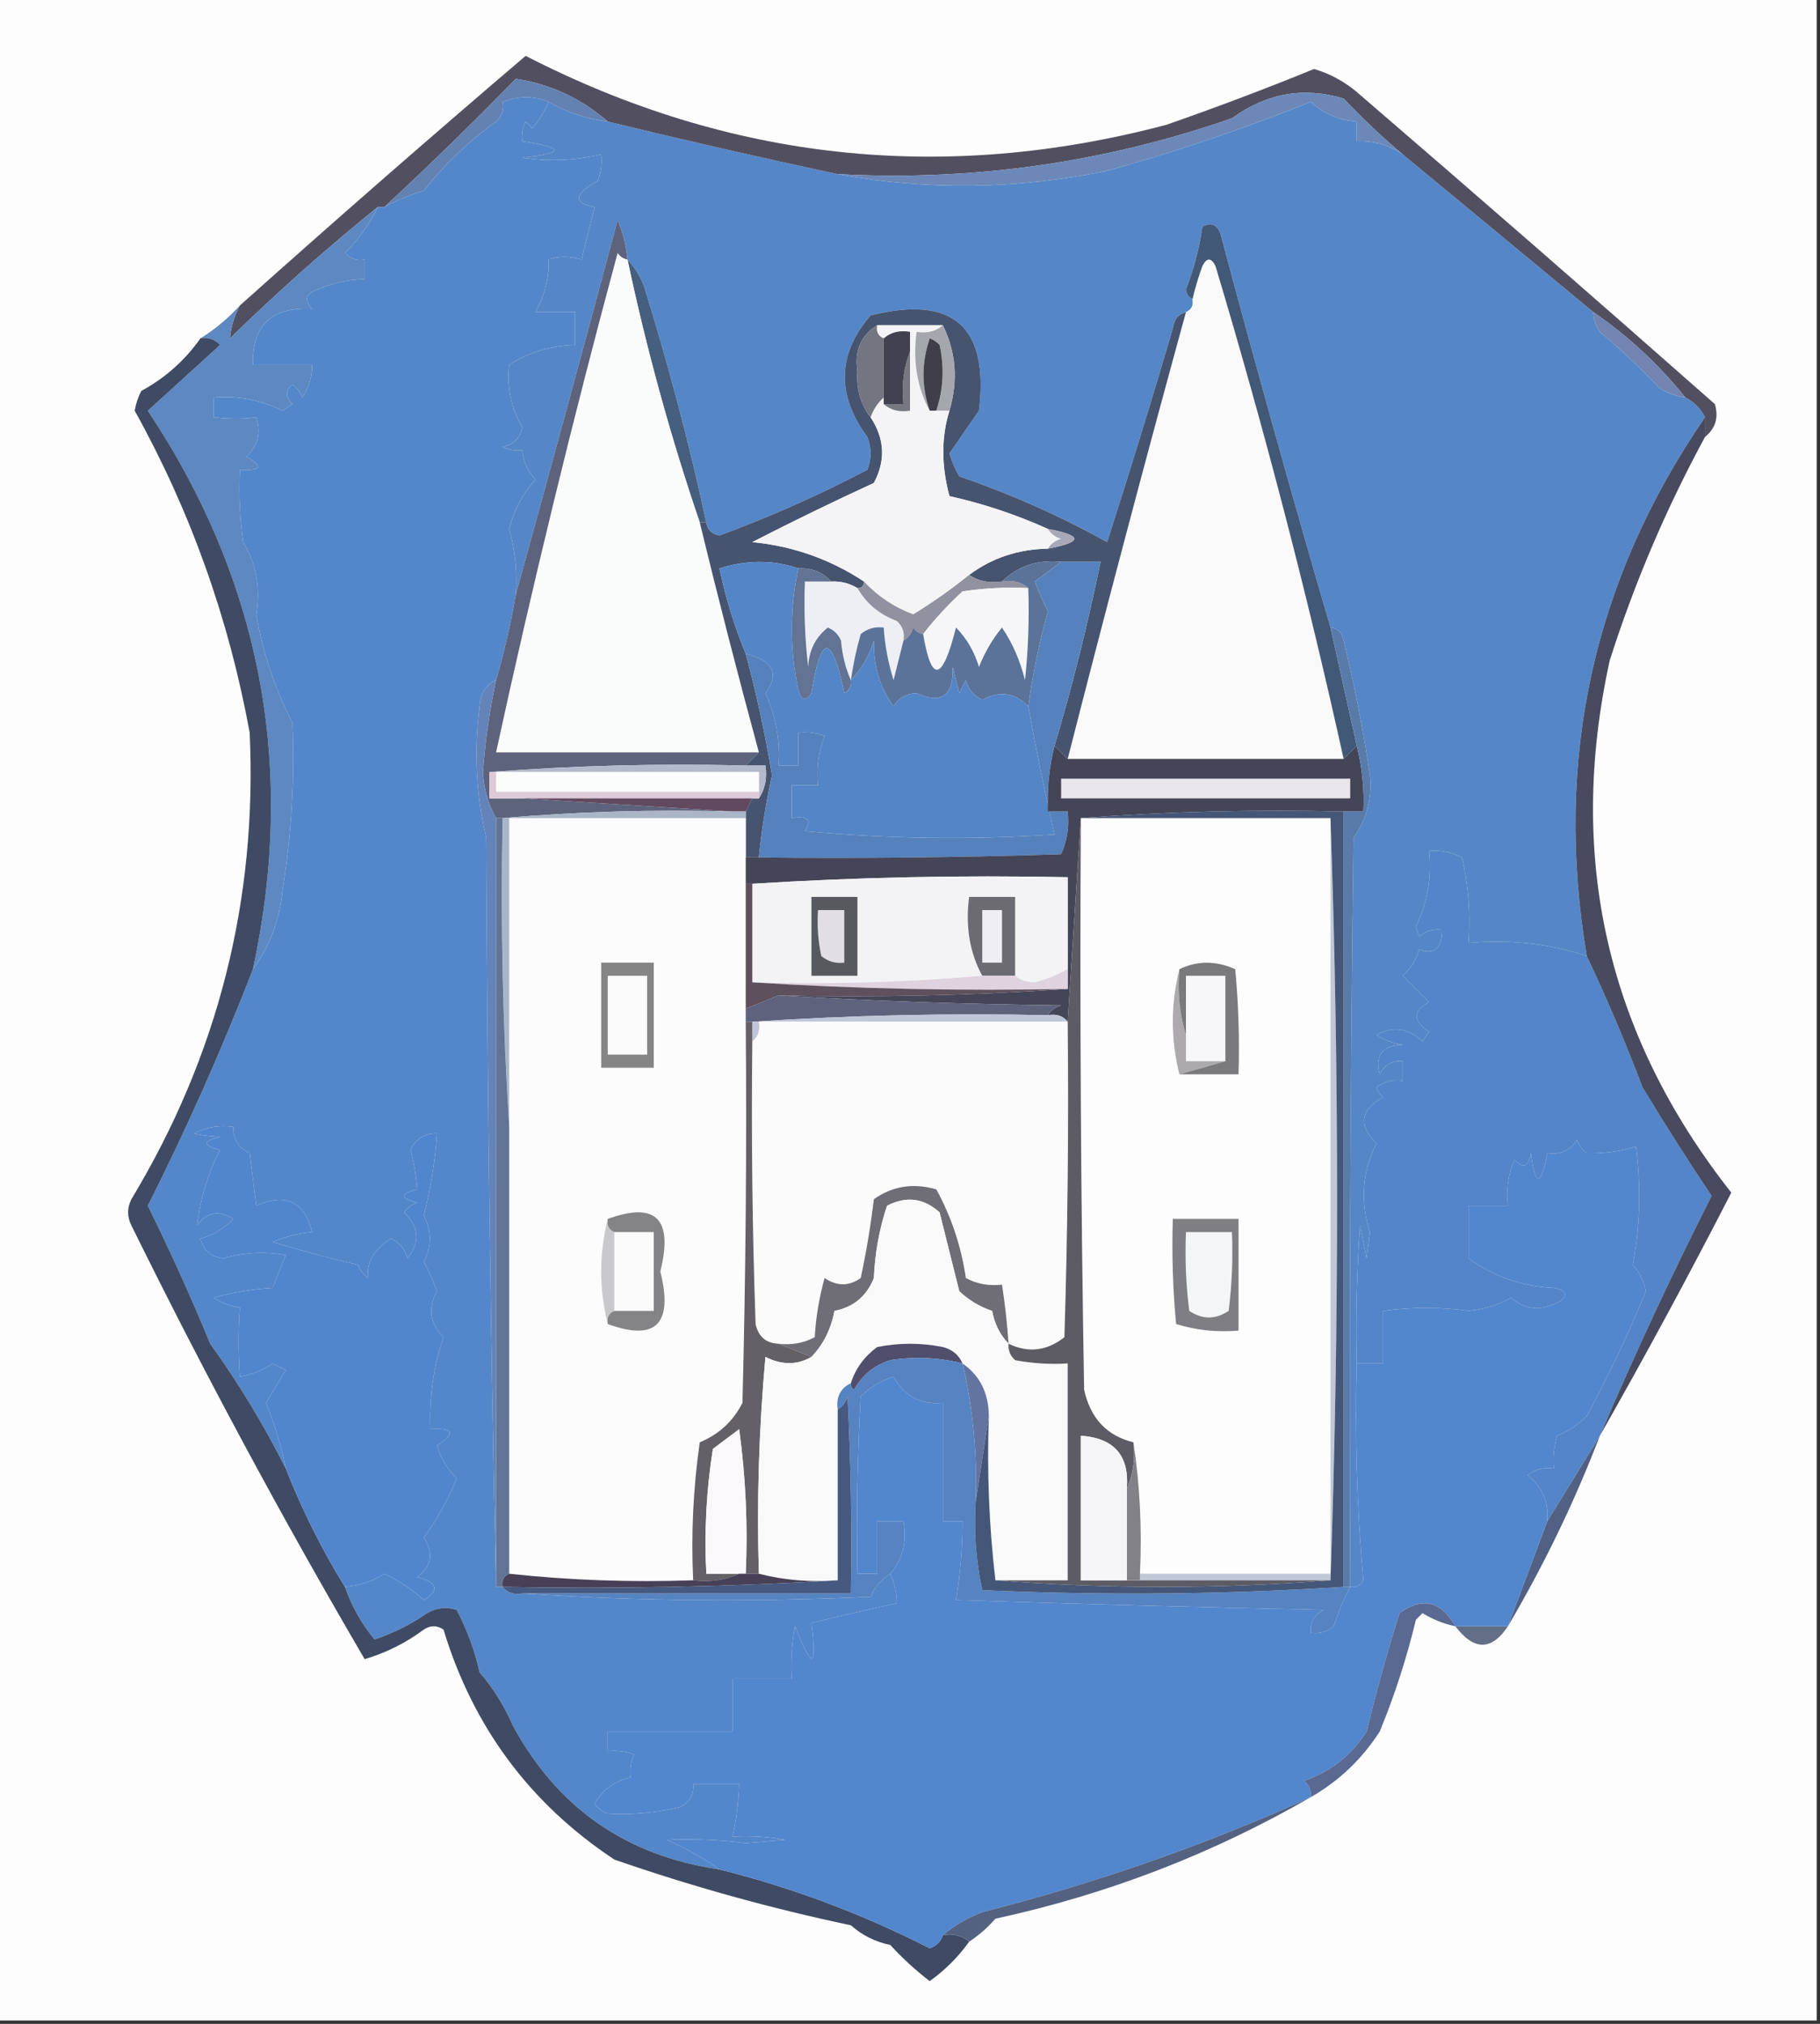<?xml version="1.0" encoding="UTF-8"?>
<!DOCTYPE svg PUBLIC "-//W3C//DTD SVG 1.1//EN" "http://www.w3.org/Graphics/SVG/1.1/DTD/svg11.dtd">
<svg xmlns="http://www.w3.org/2000/svg" version="1.1" width="277px" height="308px" style="shape-rendering:geometricPrecision; text-rendering:geometricPrecision; image-rendering:optimizeQuality; fill-rule:evenodd; clip-rule:evenodd" xmlns:xlink="http://www.w3.org/1999/xlink">
<rect width="100%" height="100%" fill="#333333" stroke="none"/>
<g><path style="opacity:1" fill="#fdfdfd" d="M -0.5,-0.5 C 91.833,-0.5 184.167,-0.5 276.5,-0.5C 276.5,102.167 276.5,204.833 276.5,307.5C 184.167,307.5 91.833,307.5 -0.5,307.5C -0.5,204.833 -0.5,102.167 -0.5,-0.5 Z"/></g>
<g><path style="opacity:1" fill="#5587c8" d="M 83.5,15.5 C 86.257,17.086 89.257,18.086 92.5,18.5C 104.233,21.352 115.899,24.019 127.5,26.5C 141.03,28.995 154.697,28.829 168.5,26C 179.008,23.083 189.341,19.583 199.5,15.5C 201.427,17.293 203.761,18.293 206.5,18.5C 206.5,19.5 206.5,20.5 206.5,21.5C 209.108,21.4 211.442,22.067 213.5,23.5C 223.123,31.447 232.789,39.447 242.5,47.5C 242.539,48.583 242.873,49.583 243.5,50.5C 246.618,53.115 249.618,55.949 252.5,59C 253.745,59.791 255.078,60.291 256.5,60.5C 257.833,61.167 258.833,62.167 259.5,63.5C 242.477,88.274 236.477,115.608 241.5,145.5C 235.792,143.614 229.792,142.947 223.5,143.5C 223.826,139.116 223.492,134.783 222.5,130.5C 220.929,129.691 219.262,129.357 217.5,129.5C 217.923,133.551 217.256,137.384 215.5,141C 215.667,141.5 215.833,142 216,142.5C 217.011,141.663 218.178,141.33 219.5,141.5C 219.487,144.361 218.321,145.361 216,144.5C 215.56,146.076 214.727,147.41 213.5,148.5C 214.833,149.833 216.167,151.167 217.5,152.5C 215.016,153.894 215.016,155.394 217.5,157C 217.167,157.5 216.833,158 216.5,158.5C 214.401,156.466 212.068,156.132 209.5,157.5C 210.729,158.281 212.062,158.781 213.5,159C 210.371,159.117 209.205,160.617 210,163.5C 210.71,162.027 211.876,161.36 213.5,161.5C 213.5,162.5 213.5,163.5 213.5,164.5C 212.022,164.238 210.689,164.571 209.5,165.5C 209.709,166.086 210.043,166.586 210.5,167C 207.031,168.923 206.698,171.257 209.5,174C 207.339,178.303 207.006,182.803 208.5,187.5C 208.333,188.833 208.167,190.167 208,191.5C 207.667,189.833 207.333,188.167 207,186.5C 206.5,193.492 206.334,200.492 206.5,207.5C 206.189,218.552 206.522,229.552 207.5,240.5C 207.043,241.298 206.376,241.631 205.5,241.5C 205.333,203.499 205.5,165.499 206,127.5C 207.995,124.703 208.828,121.537 208.5,118C 207.487,111.122 206.154,104.288 204.5,97.5C 204.253,96.287 203.586,95.62 202.5,95.5C 196.794,75.997 191.294,56.33 186,36.5C 185.558,34.322 184.558,33.655 183,34.5C 182.547,37.767 181.713,40.934 180.5,44C 180.57,44.765 180.903,45.265 181.5,45.5C 181.672,46.492 181.338,47.158 180.5,47.5C 179.351,47.791 178.684,48.624 178.5,50C 175.299,60.894 171.966,71.728 168.5,82.5C 161.26,78.488 153.76,75.155 146,72.5C 145.362,71.391 144.862,70.225 144.5,69C 145.985,66.844 147.485,64.677 149,62.5C 150.555,49.69 145.055,44.856 132.5,48C 127.433,53.894 127.267,60.06 132,66.5C 132.667,68.167 132.667,69.833 132,71.5C 124.76,75.307 117.26,78.64 109.5,81.5C 108.287,81.253 107.62,80.586 107.5,79.5C 104.867,67.383 101.701,55.383 98,43.5C 97.392,41.934 96.558,40.6 95.5,39.5C 95.313,37.436 94.813,35.436 94,33.5C 88.882,52.626 83.716,71.626 78.5,90.5C 78.751,87.091 78.417,83.758 77.5,80.5C 78.213,77.633 79.546,75.133 81.5,73C 80.293,71.7 79.626,70.2 79.5,68.5C 78.448,68.65 77.448,68.483 76.5,68C 78.18,67.653 79.18,66.653 79.5,65C 77.775,62.114 77.108,58.948 77.5,55.5C 80.455,53.614 83.789,52.614 87.5,52.5C 87.5,50.833 87.5,49.167 87.5,47.5C 85.5,47.5 83.5,47.5 81.5,47.5C 82.937,44.85 83.603,42.184 83.5,39.5C 85.003,38.948 86.669,38.948 88.5,39.5C 89.167,36.833 89.833,34.167 90.5,31.5C 87.169,30.907 87.335,29.574 91,27.5C 91.49,26.207 91.657,24.873 91.5,23.5C 87.537,24.44 83.537,24.607 79.5,24C 85.989,23.318 85.989,22.484 79.5,21.5C 79.35,20.448 79.517,19.448 80,18.5C 80.333,18.833 80.667,19.167 81,19.5C 82.085,18.264 82.918,16.931 83.5,15.5 Z"/></g>
<g><path style="opacity:1" fill="#525060" d="M 259.5,66.5 C 259.5,65.5 259.5,64.5 259.5,63.5C 258.833,62.167 257.833,61.167 256.5,60.5C 252.461,55.46 247.794,51.127 242.5,47.5C 232.789,39.447 223.123,31.447 213.5,23.5C 210.396,20.899 207.396,18.066 204.5,15C 198.43,13.175 192.763,14.175 187.5,18C 168.06,24.763 148.06,27.597 127.5,26.5C 115.899,24.019 104.233,21.352 92.5,18.5C 88.41,14.953 83.744,12.787 78.5,12C 71.911,18.758 65.245,25.258 58.5,31.5C 58.167,31.5 57.833,31.5 57.5,31.5C 49.668,37.826 42.168,44.493 35,51.5C 35.134,49.811 35.634,48.144 36.5,46.5C 50.793,33.714 65.293,21.048 80,8.5C 111.071,24.472 143.571,27.972 177.5,19C 185.047,16.372 192.547,13.539 200,10.5C 202.38,11.201 204.547,12.367 206.5,14C 224.76,29.715 242.927,45.549 261,61.5C 261.599,63.535 261.099,65.201 259.5,66.5 Z"/></g>
<g><path style="opacity:1" fill="#6b88b8" d="M 213.5,23.5 C 211.442,22.067 209.108,21.4 206.5,21.5C 206.5,20.5 206.5,19.5 206.5,18.5C 203.761,18.293 201.427,17.293 199.5,15.5C 189.341,19.583 179.008,23.083 168.5,26C 154.697,28.829 141.03,28.995 127.5,26.5C 148.06,27.597 168.06,24.763 187.5,18C 192.763,14.175 198.43,13.175 204.5,15C 207.396,18.066 210.396,20.899 213.5,23.5 Z"/></g>
<g><path style="opacity:1" fill="#6381b1" d="M 92.5,18.5 C 89.257,18.086 86.257,17.086 83.5,15.5C 81.244,14.562 78.91,14.562 76.5,15.5C 76.719,16.675 76.386,17.675 75.5,18.5C 71.379,21.453 67.712,24.953 64.5,29C 62.372,29.655 60.372,30.489 58.5,31.5C 65.245,25.258 71.911,18.758 78.5,12C 83.744,12.787 88.41,14.953 92.5,18.5 Z"/></g>
<g><path style="opacity:1" fill="#5487ca" d="M 83.5,15.5 C 82.918,16.931 82.085,18.264 81,19.5C 80.667,19.167 80.333,18.833 80,18.5C 79.517,19.448 79.35,20.448 79.5,21.5C 85.989,22.484 85.989,23.318 79.5,24C 83.537,24.607 87.537,24.44 91.5,23.5C 91.657,24.873 91.49,26.207 91,27.5C 87.335,29.574 87.169,30.907 90.5,31.5C 89.833,34.167 89.167,36.833 88.5,39.5C 86.669,38.948 85.003,38.948 83.5,39.5C 83.603,42.184 82.937,44.85 81.5,47.5C 83.5,47.5 85.5,47.5 87.5,47.5C 87.5,49.167 87.5,50.833 87.5,52.5C 83.789,52.614 80.455,53.614 77.5,55.5C 77.108,58.948 77.775,62.114 79.5,65C 79.18,66.653 78.18,67.653 76.5,68C 77.448,68.483 78.448,68.65 79.5,68.5C 79.626,70.2 80.293,71.7 81.5,73C 79.546,75.133 78.213,77.633 77.5,80.5C 78.417,83.758 78.751,87.091 78.5,90.5C 77.731,94.986 76.731,99.32 75.5,103.5C 73.955,104.23 73.122,105.563 73,107.5C 72.123,114.249 72.456,120.916 74,127.5C 74.167,165.669 74.667,203.669 75.5,241.5C 75.833,241.5 76.167,241.5 76.5,241.5C 77.209,242.404 78.209,242.737 79.5,242.5C 96.995,243.662 114.662,243.829 132.5,243C 133.163,241.482 134.163,240.315 135.5,239.5C 136.197,241.071 136.53,242.571 136.5,244C 132.442,244.878 128.109,245.878 123.5,247C 124.405,253.965 123.571,254.132 121,247.5C 120.503,250.146 120.336,252.813 120.5,255.5C 117.5,255.5 114.5,255.5 111.5,255.5C 111.5,258.167 111.5,260.833 111.5,263.5C 105.167,263.5 98.833,263.5 92.5,263.5C 92.5,264.5 92.5,265.5 92.5,266.5C 93.873,266.343 95.207,266.51 96.5,267C 96.018,268.008 95.852,269.175 96,270.5C 93.571,271.029 91.738,272.363 90.5,274.5C 91.025,275.192 91.692,275.692 92.5,276C 96.182,276.222 99.848,275.889 103.5,275C 104.973,274.29 105.64,273.124 105.5,271.5C 107.833,271.5 110.167,271.5 112.5,271.5C 112.425,274.206 112.092,276.873 111.5,279.5C 114.187,279.336 116.854,279.503 119.5,280C 117.5,280.167 115.5,280.333 113.5,280.5C 109.487,279.994 105.487,279.828 101.5,280C 104.359,281.26 107.026,282.76 109.5,284.5C 95.274,282.432 84.774,275.099 78,262.5C 76.729,259.567 75.062,256.901 73,254.5C 72.247,251.165 71.081,247.998 69.5,245C 67.965,244.504 66.465,244.67 65,245.5C 62.529,247.213 59.862,248.547 57,249.5C 55.038,247.137 53.538,244.47 52.5,241.5C 54.675,241.318 56.675,240.651 58.5,239.5C 60.708,240.528 62.708,241.861 64.5,243.5C 66.946,242.017 66.612,240.851 63.5,240C 65.698,238.33 66.032,236.33 64.5,234C 66.543,231.201 68.21,228.201 69.5,225C 68.079,223.581 67.079,221.914 66.5,220C 69.389,218.108 69.056,217.275 65.5,217.5C 65.293,212.67 65.96,208.003 67.5,203.5C 65.396,201.417 65.062,199.083 66.5,196.5C 65.926,194.941 65.26,193.441 64.5,192C 65.719,189.717 65.719,187.384 64.5,185C 65.546,180.89 66.213,176.723 66.5,172.5C 64.641,172.461 63.308,173.294 62.5,175C 63.02,177.026 63.353,179.026 63.5,181C 60.833,181.667 60.833,182.333 63.5,183C 62.692,183.308 62.025,183.808 61.5,184.5C 63.816,186.737 63.983,189.07 62,191.5C 61.632,190.09 60.799,189.09 59.5,188.5C 56.951,190.101 55.784,192.101 56,194.5C 55.308,193.975 54.808,193.308 54.5,192.5C 50.117,191.488 45.784,190.321 41.5,189C 43.436,188.187 45.436,187.687 47.5,187.5C 46.311,182.83 43.478,181.497 39,183.5C 38.667,180.833 38.333,178.167 38,175.5C 36.294,174.692 35.461,173.359 35.5,171.5C 33.396,171.201 31.396,171.534 29.5,172.5C 30.582,172.749 31.915,172.915 33.5,173C 30.833,173.667 30.833,174.333 33.5,175C 31.635,178.627 30.469,182.46 30,186.5C 31.493,184.44 33.326,184.107 35.5,185.5C 34.176,186.935 32.51,187.935 30.5,188.5C 30.962,190.291 32.129,191.291 34,191.5C 37.139,190.574 40.306,190.408 43.5,191C 42.833,192.667 42.167,194.333 41.5,196C 38.447,196.179 35.447,196.679 32.5,197.5C 33.729,198.281 35.062,198.781 36.5,199C 36.254,202.349 36.254,205.849 36.5,209.5C 38.277,209.214 39.944,208.547 41.5,207.5C 42.167,207.833 42.833,208.167 43.5,208.5C 42.5,210.167 41.5,211.833 40.5,213.5C 41.812,216.749 42.812,220.082 43.5,223.5C 40.208,216.93 36.375,210.597 32,204.5C 29.078,197.405 25.912,190.405 22.5,183.5C 28.416,171.749 33.749,159.749 38.5,147.5C 41.059,144 42.559,140 43,135.5C 44.366,127.002 44.866,118.502 44.5,110C 41.816,104.755 39.983,99.255 39,93.5C 39.671,89.436 39.004,85.769 37,82.5C 36.501,78.848 36.335,75.182 36.5,71.5C 39.797,71.671 40.131,71.005 37.5,69.5C 39.279,67.807 39.779,65.807 39,63.5C 37.044,63.785 34.877,63.785 32.5,63.5C 32.5,62.5 32.5,61.5 32.5,60.5C 36.198,60.194 39.698,60.861 43,62.5C 43.5,62.167 44,61.833 44.5,61.5C 43.41,60.391 43.41,59.391 44.5,58.5C 45.192,59.025 45.692,59.692 46,60.5C 47.009,58.975 47.509,57.308 47.5,55.5C 44.5,55.5 41.5,55.5 38.5,55.5C 38.33,49.506 41.33,46.673 47.5,47C 46.185,45.605 46.519,44.605 48.5,44C 50.74,43.023 53.073,42.523 55.5,42.5C 55.5,41.5 55.5,40.5 55.5,39.5C 54.325,39.719 53.325,39.386 52.5,38.5C 54.605,36.408 56.272,34.075 57.5,31.5C 57.833,31.5 58.167,31.5 58.5,31.5C 60.372,30.489 62.372,29.655 64.5,29C 67.712,24.953 71.379,21.453 75.5,18.5C 76.386,17.675 76.719,16.675 76.5,15.5C 78.91,14.562 81.244,14.562 83.5,15.5 Z"/></g>
<g><path style="opacity:1" fill="#465f7f" d="M 95.5,39.5 C 96.558,40.6 97.392,41.934 98,43.5C 101.701,55.383 104.867,67.383 107.5,79.5C 107.167,79.5 106.833,79.5 106.5,79.5C 102.058,66.49 98.392,53.157 95.5,39.5 Z"/></g>
<g><path style="opacity:1" fill="#fafbfb" d="M 95.5,39.5 C 98.392,53.157 102.058,66.49 106.5,79.5C 109.348,91.225 112.348,102.892 115.5,114.5C 102.167,114.5 88.833,114.5 75.5,114.5C 81.033,89.034 87.2,63.701 94,38.5C 94.383,39.056 94.883,39.389 95.5,39.5 Z"/></g>
<g><path style="opacity:1" fill="#f9f9fa" d="M 204.5,115.5 C 190.5,115.5 176.5,115.5 162.5,115.5C 168.294,92.783 174.294,70.116 180.5,47.5C 181.338,47.158 181.672,46.492 181.5,45.5C 181.892,43.821 182.392,42.154 183,40.5C 183.667,39.167 184.333,39.167 185,40.5C 192.436,65.299 198.936,90.299 204.5,115.5 Z"/></g>
<g><path style="opacity:1" fill="#7284b2" d="M 242.5,47.5 C 247.794,51.127 252.461,55.46 256.5,60.5C 255.078,60.291 253.745,59.791 252.5,59C 249.618,55.949 246.618,53.115 243.5,50.5C 242.873,49.583 242.539,48.583 242.5,47.5 Z"/></g>
<g><path style="opacity:1" fill="#5d637c" d="M 95.5,39.5 C 94.883,39.389 94.383,39.056 94,38.5C 87.2,63.701 81.033,89.034 75.5,114.5C 88.833,114.5 102.167,114.5 115.5,114.5C 114.833,115.167 114.167,115.833 113.5,116.5C 100.323,116.171 87.323,116.505 74.5,117.5C 74.5,118.833 74.5,120.167 74.5,121.5C 76.167,121.5 77.833,121.5 79.5,121.5C 90.167,122.167 100.833,122.833 111.5,123.5C 99.655,123.172 87.988,123.505 76.5,124.5C 76.167,124.5 75.833,124.5 75.5,124.5C 74.31,122.447 73.643,120.113 73.5,117.5C 73.848,112.777 74.515,108.111 75.5,103.5C 76.731,99.32 77.731,94.986 78.5,90.5C 83.716,71.626 88.882,52.626 94,33.5C 94.813,35.436 95.313,37.436 95.5,39.5 Z"/></g>
<g><path style="opacity:1" fill="#5d88c2" d="M 57.5,31.5 C 56.272,34.075 54.605,36.408 52.5,38.5C 53.325,39.386 54.325,39.719 55.5,39.5C 55.5,40.5 55.5,41.5 55.5,42.5C 53.073,42.523 50.74,43.023 48.5,44C 46.519,44.605 46.185,45.605 47.5,47C 41.33,46.673 38.33,49.506 38.5,55.5C 41.5,55.5 44.5,55.5 47.5,55.5C 47.509,57.308 47.009,58.975 46,60.5C 45.692,59.692 45.192,59.025 44.5,58.5C 43.41,59.391 43.41,60.391 44.5,61.5C 44,61.833 43.5,62.167 43,62.5C 39.698,60.861 36.198,60.194 32.5,60.5C 32.5,61.5 32.5,62.5 32.5,63.5C 34.877,63.785 37.044,63.785 39,63.5C 39.779,65.807 39.279,67.807 37.5,69.5C 40.131,71.005 39.797,71.671 36.5,71.5C 36.335,75.182 36.501,78.848 37,82.5C 39.004,85.769 39.671,89.436 39,93.5C 39.983,99.255 41.816,104.755 44.5,110C 44.866,118.502 44.366,127.002 43,135.5C 42.559,140 41.059,144 38.5,147.5C 45.113,116.834 39.779,88.5 22.5,62.5C 26.141,59.195 29.808,55.862 33.5,52.5C 32.675,51.614 31.675,51.281 30.5,51.5C 32.7,50.138 34.7,48.471 36.5,46.5C 35.634,48.144 35.134,49.811 35,51.5C 42.168,44.493 49.668,37.826 57.5,31.5 Z"/></g>
<g><path style="opacity:1" fill="#475470" d="M 180.5,47.5 C 174.294,70.116 168.294,92.783 162.5,115.5C 161.833,114.833 161.167,114.167 160.5,113.5C 163.234,104.291 165.568,94.958 167.5,85.5C 165.5,85.5 163.5,85.5 161.5,85.5C 157.919,85.138 154.919,86.138 152.5,88.5C 150.585,88.784 148.919,88.451 147.5,87.5C 150.968,84.906 154.968,83.573 159.5,83.5C 164.833,82.5 164.833,81.5 159.5,80.5C 154.659,78.318 149.659,76.651 144.5,75.5C 143.255,70.845 143.255,66.512 144.5,62.5C 145.844,57.942 145.511,53.609 143.5,49.5C 140.167,49.5 136.833,49.5 133.5,49.5C 131.012,51.056 130.012,53.389 130.5,56.5C 130.316,59.205 130.983,61.538 132.5,63.5C 134.654,66.763 134.821,70.096 133,73.5C 126.733,76.384 120.566,79.384 114.5,82.5C 120.709,83.111 126.375,85.111 131.5,88.5C 131.5,89.167 131.167,89.5 130.5,89.5C 129.292,88.766 127.959,88.433 126.5,88.5C 125.22,87.069 123.553,86.402 121.5,86.5C 117.649,85.191 113.649,85.191 109.5,86.5C 110.436,90.973 111.769,95.306 113.5,99.5C 115.142,105.595 116.476,111.762 117.5,118C 116.585,122.102 115.918,126.269 115.5,130.5C 114.833,130.5 114.167,130.5 113.5,130.5C 113.5,128.5 113.5,126.5 113.5,124.5C 113.5,124.167 113.5,123.833 113.5,123.5C 113.833,122.833 114.167,122.167 114.5,121.5C 114.833,121.5 115.167,121.5 115.5,121.5C 116.451,120.081 116.784,118.415 116.5,116.5C 115.5,116.5 114.5,116.5 113.5,116.5C 114.167,115.833 114.833,115.167 115.5,114.5C 112.348,102.892 109.348,91.225 106.5,79.5C 106.833,79.5 107.167,79.5 107.5,79.5C 107.62,80.586 108.287,81.253 109.5,81.5C 117.26,78.64 124.76,75.307 132,71.5C 132.667,69.833 132.667,68.167 132,66.5C 127.267,60.06 127.433,53.894 132.5,48C 145.055,44.856 150.555,49.69 149,62.5C 147.485,64.677 145.985,66.844 144.5,69C 144.862,70.225 145.362,71.391 146,72.5C 153.76,75.155 161.26,78.488 168.5,82.5C 171.966,71.728 175.299,60.894 178.5,50C 178.684,48.624 179.351,47.791 180.5,47.5 Z"/></g>
<g><path style="opacity:1" fill="#f4f4f6" d="M 133.5,49.5 C 136.833,49.5 140.167,49.5 143.5,49.5C 142.432,50.434 141.099,50.768 139.5,50.5C 138.911,54.971 139.577,58.971 141.5,62.5C 141.833,62.5 142.167,62.5 142.5,62.5C 143.167,62.5 143.833,62.5 144.5,62.5C 143.255,66.512 143.255,70.845 144.5,75.5C 149.659,76.651 154.659,78.318 159.5,80.5C 159.918,81.222 160.584,81.722 161.5,82C 160.584,82.278 159.918,82.778 159.5,83.5C 154.968,83.573 150.968,84.906 147.5,87.5C 144.836,89.652 142.003,91.652 139,93.5C 136.084,92.411 133.584,90.744 131.5,88.5C 126.375,85.111 120.709,83.111 114.5,82.5C 120.566,79.384 126.733,76.384 133,73.5C 134.821,70.096 134.654,66.763 132.5,63.5C 132.932,62.291 133.599,61.291 134.5,60.5C 134.5,60.833 134.5,61.167 134.5,61.5C 135.568,62.434 136.901,62.768 138.5,62.5C 138.5,59.5 138.5,56.5 138.5,53.5C 138.5,52.5 138.5,51.5 138.5,50.5C 136.901,50.232 135.568,50.566 134.5,51.5C 133.662,51.158 133.328,50.492 133.5,49.5 Z"/></g>
<g><path style="opacity:1" fill="#76797f" d="M 138.5,53.5 C 138.5,56.5 138.5,59.5 138.5,62.5C 136.901,62.768 135.568,62.434 134.5,61.5C 135.5,61.5 136.5,61.5 137.5,61.5C 137.194,58.615 137.527,55.948 138.5,53.5 Z"/></g>
<g><path style="opacity:1" fill="#424150" d="M 138.5,53.5 C 137.527,55.948 137.194,58.615 137.5,61.5C 136.5,61.5 135.5,61.5 134.5,61.5C 134.5,61.167 134.5,60.833 134.5,60.5C 134.5,57.5 134.5,54.5 134.5,51.5C 135.568,50.566 136.901,50.232 138.5,50.5C 138.5,51.5 138.5,52.5 138.5,53.5 Z"/></g>
<g><path style="opacity:1" fill="#a6a7ae" d="M 143.5,49.5 C 145.511,53.609 145.844,57.942 144.5,62.5C 143.833,62.5 143.167,62.5 142.5,62.5C 143.58,59.257 143.747,55.924 143,52.5C 142.586,52.043 142.086,51.709 141.5,51.5C 140.242,55.21 140.242,58.877 141.5,62.5C 139.577,58.971 138.911,54.971 139.5,50.5C 141.099,50.768 142.432,50.434 143.5,49.5 Z"/></g>
<g><path style="opacity:1" fill="#403e48" d="M 142.5,62.5 C 142.167,62.5 141.833,62.5 141.5,62.5C 140.242,58.877 140.242,55.21 141.5,51.5C 142.086,51.709 142.586,52.043 143,52.5C 143.747,55.924 143.58,59.257 142.5,62.5 Z"/></g>
<g><path style="opacity:1" fill="#737681" d="M 133.5,49.5 C 133.328,50.492 133.662,51.158 134.5,51.5C 134.5,54.5 134.5,57.5 134.5,60.5C 133.599,61.291 132.932,62.291 132.5,63.5C 130.983,61.538 130.316,59.205 130.5,56.5C 130.012,53.389 131.012,51.056 133.5,49.5 Z"/></g>
<g><path style="opacity:1" fill="#3f4b64" d="M 30.5,51.5 C 31.675,51.281 32.675,51.614 33.5,52.5C 29.808,55.862 26.141,59.195 22.5,62.5C 39.779,88.5 45.113,116.834 38.5,147.5C 33.749,159.749 28.416,171.749 22.5,183.5C 25.912,190.405 29.078,197.405 32,204.5C 36.375,210.597 40.208,216.93 43.5,223.5C 46.007,229.848 49.007,235.848 52.5,241.5C 53.538,244.47 55.038,247.137 57,249.5C 59.862,248.547 62.529,247.213 65,245.5C 66.465,244.67 67.965,244.504 69.5,245C 71.081,247.998 72.247,251.165 73,254.5C 75.062,256.901 76.729,259.567 78,262.5C 84.774,275.099 95.274,282.432 109.5,284.5C 120.608,287.279 131.274,291.279 141.5,296.5C 142.522,296.145 143.189,295.478 143.5,294.5C 145.099,294.232 146.432,294.566 147.5,295.5C 145.854,297.812 143.854,299.812 141.5,301.5C 139.35,299.851 137.35,298.018 135.5,296C 133.221,295.527 131.221,294.527 129.5,293C 117.297,290.425 105.297,287.092 93.5,283C 80.664,274.488 71.997,262.822 67.5,248C 66.5,247.333 65.5,247.333 64.5,248C 61.779,250.027 58.779,251.527 55.5,252.5C 42.874,230.914 31.041,208.914 20,186.5C 19.333,185.167 19.333,183.833 20,182.5C 33.173,160.648 39.173,136.982 38,111.5C 34.819,94.119 28.986,77.785 20.5,62.5C 20.68,61.446 21.013,60.446 21.5,59.5C 25.137,57.52 28.137,54.854 30.5,51.5 Z"/></g>
<g><path style="opacity:1" fill="#a8a8b9" d="M 159.5,80.5 C 164.833,81.5 164.833,82.5 159.5,83.5C 159.918,82.778 160.584,82.278 161.5,82C 160.584,81.722 159.918,81.222 159.5,80.5 Z"/></g>
<g><path style="opacity:1" fill="#425877" d="M 202.5,95.5 C 203.833,101.498 205.166,107.498 206.5,113.5C 205.833,114.167 205.167,114.833 204.5,115.5C 198.936,90.299 192.436,65.299 185,40.5C 184.333,39.167 183.667,39.167 183,40.5C 182.392,42.154 181.892,43.821 181.5,45.5C 180.903,45.265 180.57,44.765 180.5,44C 181.713,40.934 182.547,37.767 183,34.5C 184.558,33.655 185.558,34.322 186,36.5C 191.294,56.33 196.794,75.997 202.5,95.5 Z"/></g>
<g><path style="opacity:1" fill="#edeff5" d="M 126.5,88.5 C 127.959,88.433 129.292,88.766 130.5,89.5C 131.871,91.867 133.871,93.533 136.5,94.5C 137.386,95.325 137.719,96.325 137.5,97.5C 137.005,99.482 136.505,101.482 136,103.5C 135.178,100.883 134.678,98.216 134.5,95.5C 133.178,95.33 132.011,95.663 131,96.5C 130.338,98.813 129.838,101.146 129.5,103.5C 128.691,101.708 128.191,99.708 128,97.5C 127.612,96.572 126.945,95.905 126,95.5C 124.115,96.992 123.115,98.992 123,101.5C 122.501,97.179 122.334,92.846 122.5,88.5C 123.833,88.5 125.167,88.5 126.5,88.5 Z"/></g>
<g><path style="opacity:1" fill="#92919f" d="M 147.5,87.5 C 148.919,88.451 150.585,88.784 152.5,88.5C 154.099,88.232 155.432,88.566 156.5,89.5C 153.15,89.335 149.817,89.502 146.5,90C 144.244,92.083 142.244,94.25 140.5,96.5C 139.883,96.389 139.383,96.056 139,95.5C 138.722,96.416 138.222,97.082 137.5,97.5C 137.719,96.325 137.386,95.325 136.5,94.5C 133.871,93.533 131.871,91.867 130.5,89.5C 131.167,89.5 131.5,89.167 131.5,88.5C 133.584,90.744 136.084,92.411 139,93.5C 142.003,91.652 144.836,89.652 147.5,87.5 Z"/></g>
<g><path style="opacity:1" fill="#f6f6f8" d="M 156.5,89.5 C 156.666,94.178 156.499,98.845 156,103.5C 155.262,100.53 154.096,97.864 152.5,95.5C 151.043,97.275 149.876,99.275 149,101.5C 148.288,99.153 147.121,97.153 145.5,95.5C 143.435,103.712 141.768,104.046 140.5,96.5C 142.244,94.25 144.244,92.083 146.5,90C 149.817,89.502 153.15,89.335 156.5,89.5 Z"/></g>
<g><path style="opacity:1" fill="#627394" d="M 121.5,86.5 C 123.553,86.402 125.22,87.069 126.5,88.5C 125.167,88.5 123.833,88.5 122.5,88.5C 122.334,92.846 122.501,97.179 123,101.5C 123.115,98.992 124.115,96.992 126,95.5C 126.945,95.905 127.612,96.572 128,97.5C 128.191,99.708 128.691,101.708 129.5,103.5C 129.631,104.376 129.298,105.043 128.5,105.5C 126.603,96.377 124.936,96.377 123.5,105.5C 122.641,106.774 121.974,106.608 121.5,105C 120.19,98.821 120.19,92.655 121.5,86.5 Z"/></g>
<g><path style="opacity:1" fill="#5c7399" d="M 161.5,85.5 C 160.235,86.479 158.901,87.479 157.5,88.5C 158.074,90.059 158.74,91.559 159.5,93C 158.178,97.749 157.178,102.583 156.5,107.5C 154.449,105.406 152.116,105.073 149.5,106.5C 148.201,105.91 147.368,104.91 147,103.5C 146.667,104.167 146.333,104.833 146,105.5C 145.667,104.167 145.333,102.833 145,101.5C 145.15,105.87 143.316,107.203 139.5,105.5C 137.971,105.529 136.804,106.196 136,107.5C 133.908,104.627 132.908,101.293 133,97.5C 132.261,99.889 131.095,101.889 129.5,103.5C 129.838,101.146 130.338,98.813 131,96.5C 132.011,95.663 133.178,95.33 134.5,95.5C 134.678,98.216 135.178,100.883 136,103.5C 136.505,101.482 137.005,99.482 137.5,97.5C 138.222,97.082 138.722,96.416 139,95.5C 139.383,96.056 139.883,96.389 140.5,96.5C 141.768,104.046 143.435,103.712 145.5,95.5C 147.121,97.153 148.288,99.153 149,101.5C 149.876,99.275 151.043,97.275 152.5,95.5C 154.096,97.864 155.262,100.53 156,103.5C 156.499,98.845 156.666,94.178 156.5,89.5C 155.432,88.566 154.099,88.232 152.5,88.5C 154.919,86.138 157.919,85.138 161.5,85.5 Z"/></g>
<g><path style="opacity:1" fill="#5485c7" d="M 121.5,86.5 C 120.19,92.655 120.19,98.821 121.5,105C 121.974,106.608 122.641,106.774 123.5,105.5C 124.936,96.377 126.603,96.377 128.5,105.5C 129.298,105.043 129.631,104.376 129.5,103.5C 131.095,101.889 132.261,99.889 133,97.5C 132.908,101.293 133.908,104.627 136,107.5C 136.804,106.196 137.971,105.529 139.5,105.5C 143.316,107.203 145.15,105.87 145,101.5C 145.333,102.833 145.667,104.167 146,105.5C 146.333,104.833 146.667,104.167 147,103.5C 147.368,104.91 148.201,105.91 149.5,106.5C 152.116,105.073 154.449,105.406 156.5,107.5C 157.68,114.033 159.013,120.533 160.5,127C 147.82,127.833 135.154,127.666 122.5,126.5C 123.609,124.786 122.942,124.119 120.5,124.5C 120.5,122.833 120.5,121.167 120.5,119.5C 121.833,119.5 123.167,119.5 124.5,119.5C 124.232,116.881 124.565,114.381 125.5,112C 124.207,111.51 122.873,111.343 121.5,111.5C 121.5,113.167 121.5,114.833 121.5,116.5C 120.5,116.5 119.5,116.5 118.5,116.5C 118.76,112.652 118.094,108.985 116.5,105.5C 118.681,102.544 117.681,100.544 113.5,99.5C 111.769,95.306 110.436,90.973 109.5,86.5C 113.649,85.191 117.649,85.191 121.5,86.5 Z"/></g>
<g><path style="opacity:1" fill="#b4bacd" d="M 74.5,117.5 C 87.323,116.505 100.323,116.171 113.5,116.5C 114.5,116.5 115.5,116.5 116.5,116.5C 116.784,118.415 116.451,120.081 115.5,121.5C 115.5,121.167 115.5,120.833 115.5,120.5C 115.5,119.5 115.5,118.5 115.5,117.5C 102.167,117.5 88.833,117.5 75.5,117.5C 75.167,117.5 74.833,117.5 74.5,117.5 Z"/></g>
<g><path style="opacity:1" fill="#fbfdfd" d="M 75.5,117.5 C 88.833,117.5 102.167,117.5 115.5,117.5C 115.5,118.5 115.5,119.5 115.5,120.5C 102.167,120.5 88.833,120.5 75.5,120.5C 75.5,119.5 75.5,118.5 75.5,117.5 Z"/></g>
<g><path style="opacity:1" fill="#5582bc" d="M 161.5,85.5 C 163.5,85.5 165.5,85.5 167.5,85.5C 165.568,94.958 163.234,104.291 160.5,113.5C 159.676,116.764 159.342,120.098 159.5,123.5C 160.5,123.5 161.5,123.5 162.5,123.5C 162.756,125.792 162.423,127.959 161.5,130C 146.17,130.5 130.837,130.667 115.5,130.5C 115.918,126.269 116.585,122.102 117.5,118C 116.476,111.762 115.142,105.595 113.5,99.5C 117.681,100.544 118.681,102.544 116.5,105.5C 118.094,108.985 118.76,112.652 118.5,116.5C 119.5,116.5 120.5,116.5 121.5,116.5C 121.5,114.833 121.5,113.167 121.5,111.5C 122.873,111.343 124.207,111.51 125.5,112C 124.565,114.381 124.232,116.881 124.5,119.5C 123.167,119.5 121.833,119.5 120.5,119.5C 120.5,121.167 120.5,122.833 120.5,124.5C 122.942,124.119 123.609,124.786 122.5,126.5C 135.154,127.666 147.82,127.833 160.5,127C 159.013,120.533 157.68,114.033 156.5,107.5C 157.178,102.583 158.178,97.749 159.5,93C 158.74,91.559 158.074,90.059 157.5,88.5C 158.901,87.479 160.235,86.479 161.5,85.5 Z"/></g>
<g><path style="opacity:1" fill="#dec9d6" d="M 74.5,117.5 C 74.833,117.5 75.167,117.5 75.5,117.5C 75.5,118.5 75.5,119.5 75.5,120.5C 88.833,120.5 102.167,120.5 115.5,120.5C 115.5,120.833 115.5,121.167 115.5,121.5C 115.167,121.5 114.833,121.5 114.5,121.5C 102.833,121.5 91.167,121.5 79.5,121.5C 77.833,121.5 76.167,121.5 74.5,121.5C 74.5,120.167 74.5,118.833 74.5,117.5 Z"/></g>
<g><path style="opacity:1" fill="#61495f" d="M 79.5,121.5 C 91.167,121.5 102.833,121.5 114.5,121.5C 114.167,122.167 113.833,122.833 113.5,123.5C 112.833,123.5 112.167,123.5 111.5,123.5C 100.833,122.833 90.167,122.167 79.5,121.5 Z"/></g>
<g><path style="opacity:1" fill="#fcfcfd" d="M 113.5,124.5 C 113.5,126.5 113.5,128.5 113.5,130.5C 113.5,131.833 113.5,133.167 113.5,134.5C 113.5,140.833 113.5,147.167 113.5,153.5C 113.5,154.167 113.5,154.833 113.5,155.5C 113.667,174.836 113.5,194.17 113,213.5C 111.581,216.296 109.415,218.296 106.5,219.5C 105.503,226.468 105.17,233.468 105.5,240.5C 95.985,240.827 86.652,240.494 77.5,239.5C 77.5,216.833 77.5,194.167 77.5,171.5C 77.5,155.833 77.5,140.167 77.5,124.5C 89.5,124.5 101.5,124.5 113.5,124.5 Z"/></g>
<g><path style="opacity:1" fill="#fdfdfd" d="M 164.5,124.5 C 177.167,124.5 189.833,124.5 202.5,124.5C 202.5,162.833 202.5,201.167 202.5,239.5C 192.833,239.5 183.167,239.5 173.5,239.5C 173.824,232.646 173.491,225.979 172.5,219.5C 168.459,218.512 165.959,215.845 165,211.5C 164.5,182.502 164.333,153.502 164.5,124.5 Z"/></g>
<g><path style="opacity:1" fill="#454558" d="M 160.5,113.5 C 161.167,114.167 161.833,114.833 162.5,115.5C 176.5,115.5 190.5,115.5 204.5,115.5C 205.167,114.833 205.833,114.167 206.5,113.5C 207.324,116.764 207.658,120.098 207.5,123.5C 206.5,123.5 205.5,123.5 204.5,123.5C 190.99,123.171 177.656,123.504 164.5,124.5C 163.833,134.833 163.167,145.167 162.5,155.5C 161.791,154.596 160.791,154.263 159.5,154.5C 159.918,153.778 160.584,153.278 161.5,153C 146.994,152.831 132.661,152.331 118.5,151.5C 133.343,151.829 148.01,151.496 162.5,150.5C 162.5,149.5 162.5,148.5 162.5,147.5C 162.5,142.833 162.5,138.167 162.5,133.5C 146.325,133.17 130.325,133.504 114.5,134.5C 114.167,134.5 113.833,134.5 113.5,134.5C 113.5,133.167 113.5,131.833 113.5,130.5C 114.167,130.5 114.833,130.5 115.5,130.5C 130.837,130.667 146.17,130.5 161.5,130C 162.423,127.959 162.756,125.792 162.5,123.5C 161.5,123.5 160.5,123.5 159.5,123.5C 159.342,120.098 159.676,116.764 160.5,113.5 Z"/></g>
<g><path style="opacity:1" fill="#e8e5eb" d="M 161.5,118.5 C 176.167,118.5 190.833,118.5 205.5,118.5C 205.5,119.5 205.5,120.5 205.5,121.5C 190.833,121.5 176.167,121.5 161.5,121.5C 161.5,120.5 161.5,119.5 161.5,118.5 Z"/></g>
<g><path style="opacity:1" fill="#f3f3f6" d="M 162.5,147.5 C 160.971,148.347 159.304,149.014 157.5,149.5C 156.274,149.48 155.274,149.147 154.5,148.5C 154.5,144.5 154.5,140.5 154.5,136.5C 152.167,136.5 149.833,136.5 147.5,136.5C 146.911,140.971 147.577,144.971 149.5,148.5C 138.012,149.495 126.345,149.828 114.5,149.5C 114.5,144.5 114.5,139.5 114.5,134.5C 130.325,133.504 146.325,133.17 162.5,133.5C 162.5,138.167 162.5,142.833 162.5,147.5 Z"/></g>
<g><path style="opacity:1" fill="#6383b9" d="M 75.5,103.5 C 74.515,108.111 73.848,112.777 73.5,117.5C 73.643,120.113 74.31,122.447 75.5,124.5C 75.5,163.5 75.5,202.5 75.5,241.5C 74.667,203.669 74.167,165.669 74,127.5C 72.456,120.916 72.123,114.249 73,107.5C 73.122,105.563 73.955,104.23 75.5,103.5 Z"/></g>
<g><path style="opacity:1" fill="#58585f" d="M 123.5,136.5 C 125.833,136.5 128.167,136.5 130.5,136.5C 130.5,140.5 130.5,144.5 130.5,148.5C 128.167,148.5 125.833,148.5 123.5,148.5C 123.5,144.5 123.5,140.5 123.5,136.5 Z"/></g>
<g><path style="opacity:1" fill="#e1dfe4" d="M 124.5,138.5 C 125.833,138.5 127.167,138.5 128.5,138.5C 128.5,141.167 128.5,143.833 128.5,146.5C 127.178,146.67 126.011,146.337 125,145.5C 124.503,143.19 124.337,140.857 124.5,138.5 Z"/></g>
<g><path style="opacity:1" fill="#6c6b71" d="M 154.5,148.5 C 152.833,148.5 151.167,148.5 149.5,148.5C 147.577,144.971 146.911,140.971 147.5,136.5C 149.833,136.5 152.167,136.5 154.5,136.5C 154.5,140.5 154.5,144.5 154.5,148.5 Z"/></g>
<g><path style="opacity:1" fill="#efeff3" d="M 149.5,138.5 C 150.5,138.5 151.5,138.5 152.5,138.5C 152.5,141.167 152.5,143.833 152.5,146.5C 151.5,146.5 150.5,146.5 149.5,146.5C 149.5,143.833 149.5,141.167 149.5,138.5 Z"/></g>
<g><path style="opacity:1" fill="#ded3de" d="M 162.5,147.5 C 162.5,148.5 162.5,149.5 162.5,150.5C 146.325,150.83 130.325,150.496 114.5,149.5C 126.345,149.828 138.012,149.495 149.5,148.5C 151.167,148.5 152.833,148.5 154.5,148.5C 155.274,149.147 156.274,149.48 157.5,149.5C 159.304,149.014 160.971,148.347 162.5,147.5 Z"/></g>
<g><path style="opacity:1" fill="#f7f7f9" d="M 186.5,161.5 C 184.5,161.5 182.5,161.5 180.5,161.5C 180.5,160.167 180.5,158.833 180.5,157.5C 180.5,154.5 180.5,151.5 180.5,148.5C 182.5,148.5 184.5,148.5 186.5,148.5C 186.5,152.833 186.5,157.167 186.5,161.5 Z"/></g>
<g><path style="opacity:1" fill="#5e505c" d="M 113.5,134.5 C 113.833,134.5 114.167,134.5 114.5,134.5C 114.5,139.5 114.5,144.5 114.5,149.5C 130.325,150.496 146.325,150.83 162.5,150.5C 148.01,151.496 133.343,151.829 118.5,151.5C 116.833,152.167 115.167,152.833 113.5,153.5C 113.5,147.167 113.5,140.833 113.5,134.5 Z"/></g>
<g><path style="opacity:1" fill="#aab6c8" d="M 111.5,123.5 C 112.167,123.5 112.833,123.5 113.5,123.5C 113.5,123.833 113.5,124.167 113.5,124.5C 101.5,124.5 89.5,124.5 77.5,124.5C 77.5,140.167 77.5,155.833 77.5,171.5C 76.504,156.009 76.17,140.342 76.5,124.5C 87.988,123.505 99.655,123.172 111.5,123.5 Z"/></g>
<g><path style="opacity:1" fill="#5e627d" d="M 118.5,151.5 C 132.661,152.331 146.994,152.831 161.5,153C 160.584,153.278 159.918,153.778 159.5,154.5C 144.324,154.171 129.324,154.504 114.5,155.5C 114.167,155.5 113.833,155.5 113.5,155.5C 113.5,154.833 113.5,154.167 113.5,153.5C 115.167,152.833 116.833,152.167 118.5,151.5 Z"/></g>
<g><path style="opacity:1" fill="#c0c6d9" d="M 159.5,154.5 C 160.791,154.263 161.791,154.596 162.5,155.5C 146.833,155.5 131.167,155.5 115.5,155.5C 115.737,156.791 115.404,157.791 114.5,158.5C 114.5,157.5 114.5,156.5 114.5,155.5C 129.324,154.504 144.324,154.171 159.5,154.5 Z"/></g>
<g><path style="opacity:1" fill="#acaaad" d="M 179.5,147.5 C 179.187,151.042 179.521,154.375 180.5,157.5C 180.5,158.833 180.5,160.167 180.5,161.5C 182.5,161.5 184.5,161.5 186.5,161.5C 184.167,162.167 181.833,162.833 179.5,163.5C 178.167,158.167 178.167,152.833 179.5,147.5 Z"/></g>
<g><path style="opacity:1" fill="#fcfbfc" d="M 162.5,155.5 C 162.667,171.503 162.5,187.503 162,203.5C 159.335,205.603 156.501,205.936 153.5,204.5C 153.296,201.482 152.963,198.482 152.5,195.5C 150.533,195.739 148.699,195.406 147,194.5C 146.288,189.667 144.788,185.167 142.5,181C 139.007,179.996 135.841,180.496 133,182.5C 132.519,186.531 131.853,190.531 131,194.5C 129.204,195.767 127.371,195.767 125.5,194.5C 124.679,197.447 124.179,200.447 124,203.5C 122.301,204.406 120.467,204.739 118.5,204.5C 116.589,204.426 115.422,203.426 115,201.5C 114.5,187.171 114.333,172.837 114.5,158.5C 115.404,157.791 115.737,156.791 115.5,155.5C 131.167,155.5 146.833,155.5 162.5,155.5 Z"/></g>
<g><path style="opacity:1" fill="#7a7a7d" d="M 179.5,163.5 C 181.833,162.833 184.167,162.167 186.5,161.5C 186.5,157.167 186.5,152.833 186.5,148.5C 184.5,148.5 182.5,148.5 180.5,148.5C 180.5,151.5 180.5,154.5 180.5,157.5C 179.521,154.375 179.187,151.042 179.5,147.5C 182.23,146.183 185.063,146.183 188,147.5C 188.499,152.823 188.666,158.156 188.5,163.5C 185.5,163.5 182.5,163.5 179.5,163.5 Z"/></g>
<g><path style="opacity:1" fill="#858586" d="M 91.5,146.5 C 94.167,146.5 96.833,146.5 99.5,146.5C 99.5,151.833 99.5,157.167 99.5,162.5C 96.833,162.5 94.167,162.5 91.5,162.5C 91.5,157.167 91.5,151.833 91.5,146.5 Z"/></g>
<g><path style="opacity:1" fill="#fcfbfc" d="M 92.5,148.5 C 94.5,148.5 96.5,148.5 98.5,148.5C 98.5,152.5 98.5,156.5 98.5,160.5C 96.5,160.5 94.5,160.5 92.5,160.5C 92.5,156.5 92.5,152.5 92.5,148.5 Z"/></g>
<g><path style="opacity:1" fill="#5385c8" d="M 241.5,145.5 C 244.563,151.972 247.396,158.638 250,165.5C 253.381,171.101 256.881,176.601 260.5,182C 254.455,193.927 248.788,206.093 243.5,218.5C 240.829,222.87 238.162,227.204 235.5,231.5C 235.738,228.592 234.738,226.258 232.5,224.5C 233.689,223.571 235.022,223.238 236.5,223.5C 236.34,221.801 236.506,220.134 237,218.5C 238.693,217.816 240.193,216.816 241.5,215.5C 244.864,209.288 247.864,202.955 250.5,196.5C 250.21,194.956 249.544,193.623 248.5,192.5C 249.624,186.552 249.79,180.552 249,174.5C 246.429,175.245 243.929,175.579 241.5,175.5C 240.808,174.975 240.308,174.308 240,173.5C 238.951,175.107 237.451,175.773 235.5,175.5C 234.516,180.658 233.683,180.658 233,175.5C 232.676,177.569 231.842,177.902 230.5,176.5C 229.526,178.743 229.192,181.076 229.5,183.5C 227.5,183.5 225.5,183.5 223.5,183.5C 223.5,186.167 223.5,188.833 223.5,191.5C 227.241,194.249 231.574,195.749 236.5,196C 238.301,196.317 238.634,196.984 237.5,198C 234.693,199.575 232.193,199.408 230,197.5C 227.991,198.604 225.824,199.271 223.5,199.5C 219.304,198.889 214.971,198.889 210.5,199.5C 210.5,202.167 210.5,204.833 210.5,207.5C 209.167,207.5 207.833,207.5 206.5,207.5C 206.334,200.492 206.5,193.492 207,186.5C 207.333,188.167 207.667,189.833 208,191.5C 208.167,190.167 208.333,188.833 208.5,187.5C 207.006,182.803 207.339,178.303 209.5,174C 206.698,171.257 207.031,168.923 210.5,167C 210.043,166.586 209.709,166.086 209.5,165.5C 210.689,164.571 212.022,164.238 213.5,164.5C 213.5,163.5 213.5,162.5 213.5,161.5C 211.876,161.36 210.71,162.027 210,163.5C 209.205,160.617 210.371,159.117 213.5,159C 212.062,158.781 210.729,158.281 209.5,157.5C 212.068,156.132 214.401,156.466 216.5,158.5C 216.833,158 217.167,157.5 217.5,157C 215.016,155.394 215.016,153.894 217.5,152.5C 216.167,151.167 214.833,149.833 213.5,148.5C 214.727,147.41 215.56,146.076 216,144.5C 218.321,145.361 219.487,144.361 219.5,141.5C 218.178,141.33 217.011,141.663 216,142.5C 215.833,142 215.667,141.5 215.5,141C 217.256,137.384 217.923,133.551 217.5,129.5C 219.262,129.357 220.929,129.691 222.5,130.5C 223.492,134.783 223.826,139.116 223.5,143.5C 229.792,142.947 235.792,143.614 241.5,145.5 Z"/></g>
<g><path style="opacity:1" fill="#587baa" d="M 202.5,95.5 C 203.586,95.62 204.253,96.287 204.5,97.5C 206.154,104.288 207.487,111.122 208.5,118C 208.828,121.537 207.995,124.703 206,127.5C 205.5,165.499 205.333,203.499 205.5,241.5C 205.167,241.5 204.833,241.5 204.5,241.5C 204.5,202.167 204.5,162.833 204.5,123.5C 205.5,123.5 206.5,123.5 207.5,123.5C 207.658,120.098 207.324,116.764 206.5,113.5C 205.166,107.498 203.833,101.498 202.5,95.5 Z"/></g>
<g><path style="opacity:1" fill="#484b5f" d="M 259.5,63.5 C 259.5,64.5 259.5,65.5 259.5,66.5C 253.599,77.365 248.766,88.698 245,100.5C 238.418,130.498 244.584,157.498 263.5,181.5C 257.074,194.023 250.407,206.356 243.5,218.5C 248.788,206.093 254.455,193.927 260.5,182C 256.881,176.601 253.381,171.101 250,165.5C 247.396,158.638 244.563,151.972 241.5,145.5C 236.477,115.608 242.477,88.274 259.5,63.5 Z"/></g>
<g><path style="opacity:1" fill="#6f6d76" d="M 153.5,204.5 C 152.207,203.158 151.374,201.491 151,199.5C 149.108,198.87 147.441,197.87 146,196.5C 145,192.5 144,188.5 143,184.5C 140.582,182.32 137.916,181.987 135,183.5C 133.826,187.046 133.16,190.713 133,194.5C 131.903,197.265 129.903,198.931 127,199.5C 126.478,202.281 125.311,204.615 123.5,206.5C 121.833,205.833 120.167,205.167 118.5,204.5C 120.467,204.739 122.301,204.406 124,203.5C 124.179,200.447 124.679,197.447 125.5,194.5C 127.371,195.767 129.204,195.767 131,194.5C 131.853,190.531 132.519,186.531 133,182.5C 135.841,180.496 139.007,179.996 142.5,181C 144.788,185.167 146.288,189.667 147,194.5C 148.699,195.406 150.533,195.739 152.5,195.5C 152.963,198.482 153.296,201.482 153.5,204.5 Z"/></g>
<g><path style="opacity:1" fill="#fbfbfb" d="M 93.5,187.5 C 95.5,187.5 97.5,187.5 99.5,187.5C 99.5,191.5 99.5,195.5 99.5,199.5C 97.5,199.5 95.5,199.5 93.5,199.5C 93.5,195.5 93.5,191.5 93.5,187.5 Z"/></g>
<g><path style="opacity:1" fill="#5186cd" d="M 52.5,241.5 C 49.007,235.848 46.007,229.848 43.5,223.5C 42.812,220.082 41.812,216.749 40.5,213.5C 41.5,211.833 42.5,210.167 43.5,208.5C 42.833,208.167 42.167,207.833 41.5,207.5C 39.944,208.547 38.277,209.214 36.5,209.5C 36.254,205.849 36.254,202.349 36.5,199C 35.062,198.781 33.729,198.281 32.5,197.5C 35.447,196.679 38.447,196.179 41.5,196C 42.167,194.333 42.833,192.667 43.5,191C 40.306,190.408 37.139,190.574 34,191.5C 32.129,191.291 30.962,190.291 30.5,188.5C 32.51,187.935 34.176,186.935 35.5,185.5C 33.326,184.107 31.493,184.44 30,186.5C 30.469,182.46 31.635,178.627 33.5,175C 30.833,174.333 30.833,173.667 33.5,173C 31.915,172.915 30.582,172.749 29.5,172.5C 31.396,171.534 33.396,171.201 35.5,171.5C 35.461,173.359 36.294,174.692 38,175.5C 38.333,178.167 38.667,180.833 39,183.5C 43.478,181.497 46.311,182.83 47.5,187.5C 45.436,187.687 43.436,188.187 41.5,189C 45.784,190.321 50.117,191.488 54.5,192.5C 54.808,193.308 55.308,193.975 56,194.5C 55.784,192.101 56.951,190.101 59.5,188.5C 60.799,189.09 61.632,190.09 62,191.5C 63.983,189.07 63.816,186.737 61.5,184.5C 62.025,183.808 62.692,183.308 63.5,183C 60.833,182.333 60.833,181.667 63.5,181C 63.353,179.026 63.02,177.026 62.5,175C 63.308,173.294 64.641,172.461 66.5,172.5C 66.213,176.723 65.546,180.89 64.5,185C 65.719,187.384 65.719,189.717 64.5,192C 65.26,193.441 65.926,194.941 66.5,196.5C 65.062,199.083 65.396,201.417 67.5,203.5C 65.96,208.003 65.293,212.67 65.5,217.5C 69.056,217.275 69.389,218.108 66.5,220C 67.079,221.914 68.079,223.581 69.5,225C 68.21,228.201 66.543,231.201 64.5,234C 66.032,236.33 65.698,238.33 63.5,240C 66.612,240.851 66.946,242.017 64.5,243.5C 62.708,241.861 60.708,240.528 58.5,239.5C 56.675,240.651 54.675,241.318 52.5,241.5 Z"/></g>
<g><path style="opacity:1" fill="#c0c8d7" d="M 202.5,124.5 C 203.833,163.167 203.833,201.833 202.5,240.5C 192.833,240.5 183.167,240.5 173.5,240.5C 173.5,240.167 173.5,239.833 173.5,239.5C 183.167,239.5 192.833,239.5 202.5,239.5C 202.5,201.167 202.5,162.833 202.5,124.5 Z"/></g>
<g><path style="opacity:1" fill="#7f7e83" d="M 178.5,185.5 C 181.833,185.5 185.167,185.5 188.5,185.5C 188.5,191.167 188.5,196.833 188.5,202.5C 185.223,202.784 182.057,202.451 179,201.5C 178.501,196.177 178.334,190.844 178.5,185.5 Z"/></g>
<g><path style="opacity:1" fill="#f3f5f7" d="M 180.5,187.5 C 182.833,187.5 185.167,187.5 187.5,187.5C 187.666,191.514 187.499,195.514 187,199.5C 185,200.833 183,200.833 181,199.5C 180.501,195.514 180.334,191.514 180.5,187.5 Z"/></g>
<g><path style="opacity:1" fill="#c9c9cb" d="M 92.5,185.5 C 92.328,186.492 92.662,187.158 93.5,187.5C 93.5,191.5 93.5,195.5 93.5,199.5C 92.662,199.842 92.328,200.508 92.5,201.5C 91.167,196.167 91.167,190.833 92.5,185.5 Z"/></g>
<g><path style="opacity:1" fill="#636066" d="M 113.5,155.5 C 113.833,155.5 114.167,155.5 114.5,155.5C 114.5,156.5 114.5,157.5 114.5,158.5C 114.333,172.837 114.5,187.171 115,201.5C 115.422,203.426 116.589,204.426 118.5,204.5C 120.167,205.167 121.833,205.833 123.5,206.5C 121.306,207.766 118.972,207.766 116.5,206.5C 115.501,217.48 115.168,228.48 115.5,239.5C 114.833,239.5 114.167,239.5 113.5,239.5C 113.831,232.137 113.497,224.803 112.5,217.5C 111.167,218.5 109.833,219.5 108.5,220.5C 107.504,226.798 107.17,233.132 107.5,239.5C 109.167,239.5 110.833,239.5 112.5,239.5C 110.393,240.468 108.059,240.802 105.5,240.5C 105.17,233.468 105.503,226.468 106.5,219.5C 109.415,218.296 111.581,216.296 113,213.5C 113.5,194.17 113.667,174.836 113.5,155.5 Z"/></g>
<g><path style="opacity:1" fill="#848486" d="M 92.5,201.5 C 92.328,200.508 92.662,199.842 93.5,199.5C 95.5,199.5 97.5,199.5 99.5,199.5C 99.5,195.5 99.5,191.5 99.5,187.5C 97.5,187.5 95.5,187.5 93.5,187.5C 92.662,187.158 92.328,186.492 92.5,185.5C 99.834,182.828 102.5,185.495 100.5,193.5C 102.5,201.505 99.834,204.172 92.5,201.5 Z"/></g>
<g><path style="opacity:1" fill="#f9f9fa" d="M 153.5,204.5 C 153.414,205.496 153.748,206.329 154.5,207C 157.146,207.497 159.813,207.664 162.5,207.5C 162.5,218.5 162.5,229.5 162.5,240.5C 158.833,240.5 155.167,240.5 151.5,240.5C 150.531,232.252 150.198,223.918 150.5,215.5C 150.468,212.006 149.135,209.339 146.5,207.5C 145.942,206.21 144.942,205.377 143.5,205C 140.167,204.333 136.833,204.333 133.5,205C 131.536,206.451 130.203,208.284 129.5,210.5C 127.896,211.287 127.229,212.62 127.5,214.5C 127.5,223.167 127.5,231.833 127.5,240.5C 123.298,240.817 119.298,240.483 115.5,239.5C 115.168,228.48 115.501,217.48 116.5,206.5C 118.972,207.766 121.306,207.766 123.5,206.5C 125.311,204.615 126.478,202.281 127,199.5C 129.903,198.931 131.903,197.265 133,194.5C 133.16,190.713 133.826,187.046 135,183.5C 137.916,181.987 140.582,182.32 143,184.5C 144,188.5 145,192.5 146,196.5C 147.441,197.87 149.108,198.87 151,199.5C 151.374,201.491 152.207,203.158 153.5,204.5 Z"/></g>
<g><path style="opacity:1" fill="#514e6d" d="M 146.5,207.5 C 142.869,206.588 139.203,206.421 135.5,207C 133.067,207.766 131.234,209.266 130,211.5C 129.601,211.272 129.435,210.938 129.5,210.5C 130.203,208.284 131.536,206.451 133.5,205C 136.833,204.333 140.167,204.333 143.5,205C 144.942,205.377 145.942,206.21 146.5,207.5 Z"/></g>
<g><path style="opacity:1" fill="#627495" d="M 75.5,124.5 C 75.833,124.5 76.167,124.5 76.5,124.5C 76.17,140.342 76.504,156.009 77.5,171.5C 77.5,194.167 77.5,216.833 77.5,239.5C 76.662,239.842 76.328,240.508 76.5,241.5C 76.167,241.5 75.833,241.5 75.5,241.5C 75.5,202.5 75.5,163.5 75.5,124.5 Z"/></g>
<g><path style="opacity:1" fill="#6474a1" d="M 146.5,207.5 C 149.135,209.339 150.468,212.006 150.5,215.5C 149.833,219.833 149.167,224.167 148.5,228.5C 148.748,221.391 148.082,214.391 146.5,207.5 Z"/></g>
<g><path style="opacity:1" fill="#5683c1" d="M 146.5,207.5 C 148.082,214.391 148.748,221.391 148.5,228.5C 148.2,233.099 148.533,237.599 149.5,242C 168.005,242.829 186.338,242.662 204.5,241.5C 204.833,241.5 205.167,241.5 205.5,241.5C 204.489,243.372 203.655,245.372 203,247.5C 201.989,248.337 200.822,248.67 199.5,248.5C 199.36,246.876 200.027,245.71 201.5,245C 182.827,244.611 164.161,244.111 145.5,243.5C 146.162,239.534 146.495,235.534 146.5,231.5C 145.5,231.5 144.5,231.5 143.5,231.5C 143.5,225.5 143.5,219.5 143.5,213.5C 140.112,213.812 137.612,212.479 136,209.5C 134.108,210.13 132.441,211.13 131,212.5C 130.5,221.494 130.334,230.494 130.5,239.5C 131.5,239.5 132.5,239.5 133.5,239.5C 133.5,236.833 133.5,234.167 133.5,231.5C 134.833,231.5 136.167,231.5 137.5,231.5C 138.036,234.698 137.369,237.365 135.5,239.5C 134.163,240.315 133.163,241.482 132.5,243C 114.662,243.829 96.995,243.662 79.5,242.5C 96.167,242.5 112.833,242.5 129.5,242.5C 129.666,232.494 129.5,222.494 129,212.5C 128.722,213.416 128.222,214.082 127.5,214.5C 127.229,212.62 127.896,211.287 129.5,210.5C 129.435,210.938 129.601,211.272 130,211.5C 131.234,209.266 133.067,207.766 135.5,207C 139.203,206.421 142.869,206.588 146.5,207.5 Z"/></g>
<g><path style="opacity:1" fill="#5d5b64" d="M 164.5,124.5 C 164.333,153.502 164.5,182.502 165,211.5C 165.959,215.845 168.459,218.512 172.5,219.5C 172.802,222.059 172.468,224.393 171.5,226.5C 171.896,221.516 169.562,218.849 164.5,218.5C 164.5,225.833 164.5,233.167 164.5,240.5C 166.833,240.5 169.167,240.5 171.5,240.5C 172.167,240.5 172.833,240.5 173.5,240.5C 183.167,240.5 192.833,240.5 202.5,240.5C 185.5,241.833 168.5,241.833 151.5,240.5C 155.167,240.5 158.833,240.5 162.5,240.5C 162.5,229.5 162.5,218.5 162.5,207.5C 159.813,207.664 157.146,207.497 154.5,207C 153.748,206.329 153.414,205.496 153.5,204.5C 156.501,205.936 159.335,205.603 162,203.5C 162.5,187.503 162.667,171.503 162.5,155.5C 163.167,145.167 163.833,134.833 164.5,124.5 Z"/></g>
<g><path style="opacity:1" fill="#faf8fb" d="M 113.5,239.5 C 113.167,239.5 112.833,239.5 112.5,239.5C 110.833,239.5 109.167,239.5 107.5,239.5C 107.17,233.132 107.504,226.798 108.5,220.5C 109.833,219.5 111.167,218.5 112.5,217.5C 113.497,224.803 113.831,232.137 113.5,239.5 Z"/></g>
<g><path style="opacity:1" fill="#526183" d="M 243.5,218.5 C 239.636,228.56 234.97,238.227 229.5,247.5C 231.462,242.226 233.462,236.893 235.5,231.5C 238.162,227.204 240.829,222.87 243.5,218.5 Z"/></g>
<g><path style="opacity:1" fill="#484056" d="M 77.5,239.5 C 86.652,240.494 95.985,240.827 105.5,240.5C 108.059,240.802 110.393,240.468 112.5,239.5C 112.833,239.5 113.167,239.5 113.5,239.5C 114.167,239.5 114.833,239.5 115.5,239.5C 119.298,240.483 123.298,240.817 127.5,240.5C 110.675,241.497 93.675,241.83 76.5,241.5C 76.328,240.508 76.662,239.842 77.5,239.5 Z"/></g>
<g><path style="opacity:1" fill="#465980" d="M 79.5,242.5 C 78.209,242.737 77.209,242.404 76.5,241.5C 93.675,241.83 110.675,241.497 127.5,240.5C 127.5,231.833 127.5,223.167 127.5,214.5C 128.222,214.082 128.722,213.416 129,212.5C 129.5,222.494 129.666,232.494 129.5,242.5C 112.833,242.5 96.167,242.5 79.5,242.5 Z"/></g>
<g><path style="opacity:1" fill="#455778" d="M 164.5,124.5 C 177.656,123.504 190.99,123.171 204.5,123.5C 204.5,162.833 204.5,202.167 204.5,241.5C 186.338,242.662 168.005,242.829 149.5,242C 148.533,237.599 148.2,233.099 148.5,228.5C 149.167,224.167 149.833,219.833 150.5,215.5C 150.198,223.918 150.531,232.252 151.5,240.5C 168.5,241.833 185.5,241.833 202.5,240.5C 203.833,201.833 203.833,163.167 202.5,124.5C 189.833,124.5 177.167,124.5 164.5,124.5 Z"/></g>
<g><path style="opacity:1" fill="#636f86" d="M 221.5,247.5 C 224.167,247.5 226.833,247.5 229.5,247.5C 227.01,251.234 224.343,251.234 221.5,247.5 Z"/></g>
<g><path style="opacity:1" fill="#5286cd" d="M 235.5,231.5 C 233.462,236.893 231.462,242.226 229.5,247.5C 226.833,247.5 224.167,247.5 221.5,247.5C 219.335,243.655 216.502,242.989 213,245.5C 211.156,251.376 209.49,257.376 208,263.5C 205.722,267.109 202.556,269.609 198.5,271C 199.252,271.671 199.586,272.504 199.5,273.5C 183.509,280.755 166.842,286.589 149.5,291C 147.242,291.876 145.242,293.043 143.5,294.5C 143.189,295.478 142.522,296.145 141.5,296.5C 131.274,291.279 120.608,287.279 109.5,284.5C 107.026,282.76 104.359,281.26 101.5,280C 105.487,279.828 109.487,279.994 113.5,280.5C 115.5,280.333 117.5,280.167 119.5,280C 116.854,279.503 114.187,279.336 111.5,279.5C 112.092,276.873 112.425,274.206 112.5,271.5C 110.167,271.5 107.833,271.5 105.5,271.5C 105.64,273.124 104.973,274.29 103.5,275C 99.848,275.889 96.182,276.222 92.5,276C 91.692,275.692 91.025,275.192 90.5,274.5C 91.738,272.363 93.571,271.029 96,270.5C 95.852,269.175 96.018,268.008 96.5,267C 95.207,266.51 93.873,266.343 92.5,266.5C 92.5,265.5 92.5,264.5 92.5,263.5C 98.833,263.5 105.167,263.5 111.5,263.5C 111.5,260.833 111.5,258.167 111.5,255.5C 114.5,255.5 117.5,255.5 120.5,255.5C 120.336,252.813 120.503,250.146 121,247.5C 123.571,254.132 124.405,253.965 123.5,247C 128.109,245.878 132.442,244.878 136.5,244C 136.53,242.571 136.197,241.071 135.5,239.5C 137.369,237.365 138.036,234.698 137.5,231.5C 136.167,231.5 134.833,231.5 133.5,231.5C 133.5,234.167 133.5,236.833 133.5,239.5C 132.5,239.5 131.5,239.5 130.5,239.5C 130.334,230.494 130.5,221.494 131,212.5C 132.441,211.13 134.108,210.13 136,209.5C 137.612,212.479 140.112,213.812 143.5,213.5C 143.5,219.5 143.5,225.5 143.5,231.5C 144.5,231.5 145.5,231.5 146.5,231.5C 146.495,235.534 146.162,239.534 145.5,243.5C 164.161,244.111 182.827,244.611 201.5,245C 200.027,245.71 199.36,246.876 199.5,248.5C 200.822,248.67 201.989,248.337 203,247.5C 203.655,245.372 204.489,243.372 205.5,241.5C 206.376,241.631 207.043,241.298 207.5,240.5C 206.522,229.552 206.189,218.552 206.5,207.5C 207.833,207.5 209.167,207.5 210.5,207.5C 210.5,204.833 210.5,202.167 210.5,199.5C 214.971,198.889 219.304,198.889 223.5,199.5C 225.824,199.271 227.991,198.604 230,197.5C 232.193,199.408 234.693,199.575 237.5,198C 238.634,196.984 238.301,196.317 236.5,196C 231.574,195.749 227.241,194.249 223.5,191.5C 223.5,188.833 223.5,186.167 223.5,183.5C 225.5,183.5 227.5,183.5 229.5,183.5C 229.192,181.076 229.526,178.743 230.5,176.5C 231.842,177.902 232.676,177.569 233,175.5C 233.683,180.658 234.516,180.658 235.5,175.5C 237.451,175.773 238.951,175.107 240,173.5C 240.308,174.308 240.808,174.975 241.5,175.5C 243.929,175.579 246.429,175.245 249,174.5C 249.79,180.552 249.624,186.552 248.5,192.5C 249.544,193.623 250.21,194.956 250.5,196.5C 247.864,202.955 244.864,209.288 241.5,215.5C 240.193,216.816 238.693,217.816 237,218.5C 236.506,220.134 236.34,221.801 236.5,223.5C 235.022,223.238 233.689,223.571 232.5,224.5C 234.738,226.258 235.738,228.592 235.5,231.5 Z"/></g>
<g><path style="opacity:1" fill="#818186" d="M 172.5,219.5 C 173.491,225.979 173.824,232.646 173.5,239.5C 173.5,239.833 173.5,240.167 173.5,240.5C 172.833,240.5 172.167,240.5 171.5,240.5C 171.5,235.833 171.5,231.167 171.5,226.5C 172.468,224.393 172.802,222.059 172.5,219.5 Z"/></g>
<g><path style="opacity:1" fill="#f5f4f6" d="M 171.5,226.5 C 171.5,231.167 171.5,235.833 171.5,240.5C 169.167,240.5 166.833,240.5 164.5,240.5C 164.5,233.167 164.5,225.833 164.5,218.5C 169.562,218.849 171.896,221.516 171.5,226.5 Z"/></g>
<g><path style="opacity:1" fill="#5a6991" d="M 221.5,247.5 C 219.742,247.123 218.075,246.456 216.5,245.5C 216.167,245.833 215.833,246.167 215.5,246.5C 214.105,252.303 212.272,257.97 210,263.5C 207.289,267.712 203.789,271.046 199.5,273.5C 199.586,272.504 199.252,271.671 198.5,271C 202.556,269.609 205.722,267.109 208,263.5C 209.49,257.376 211.156,251.376 213,245.5C 216.502,242.989 219.335,243.655 221.5,247.5 Z"/></g>
<g><path style="opacity:1" fill="#546181" d="M 199.5,273.5 C 184.559,282.126 168.559,288.293 151.5,292C 150.295,293.376 148.962,294.542 147.5,295.5C 146.432,294.566 145.099,294.232 143.5,294.5C 145.242,293.043 147.242,291.876 149.5,291C 166.842,286.589 183.509,280.755 199.5,273.5 Z"/></g>
</svg>
